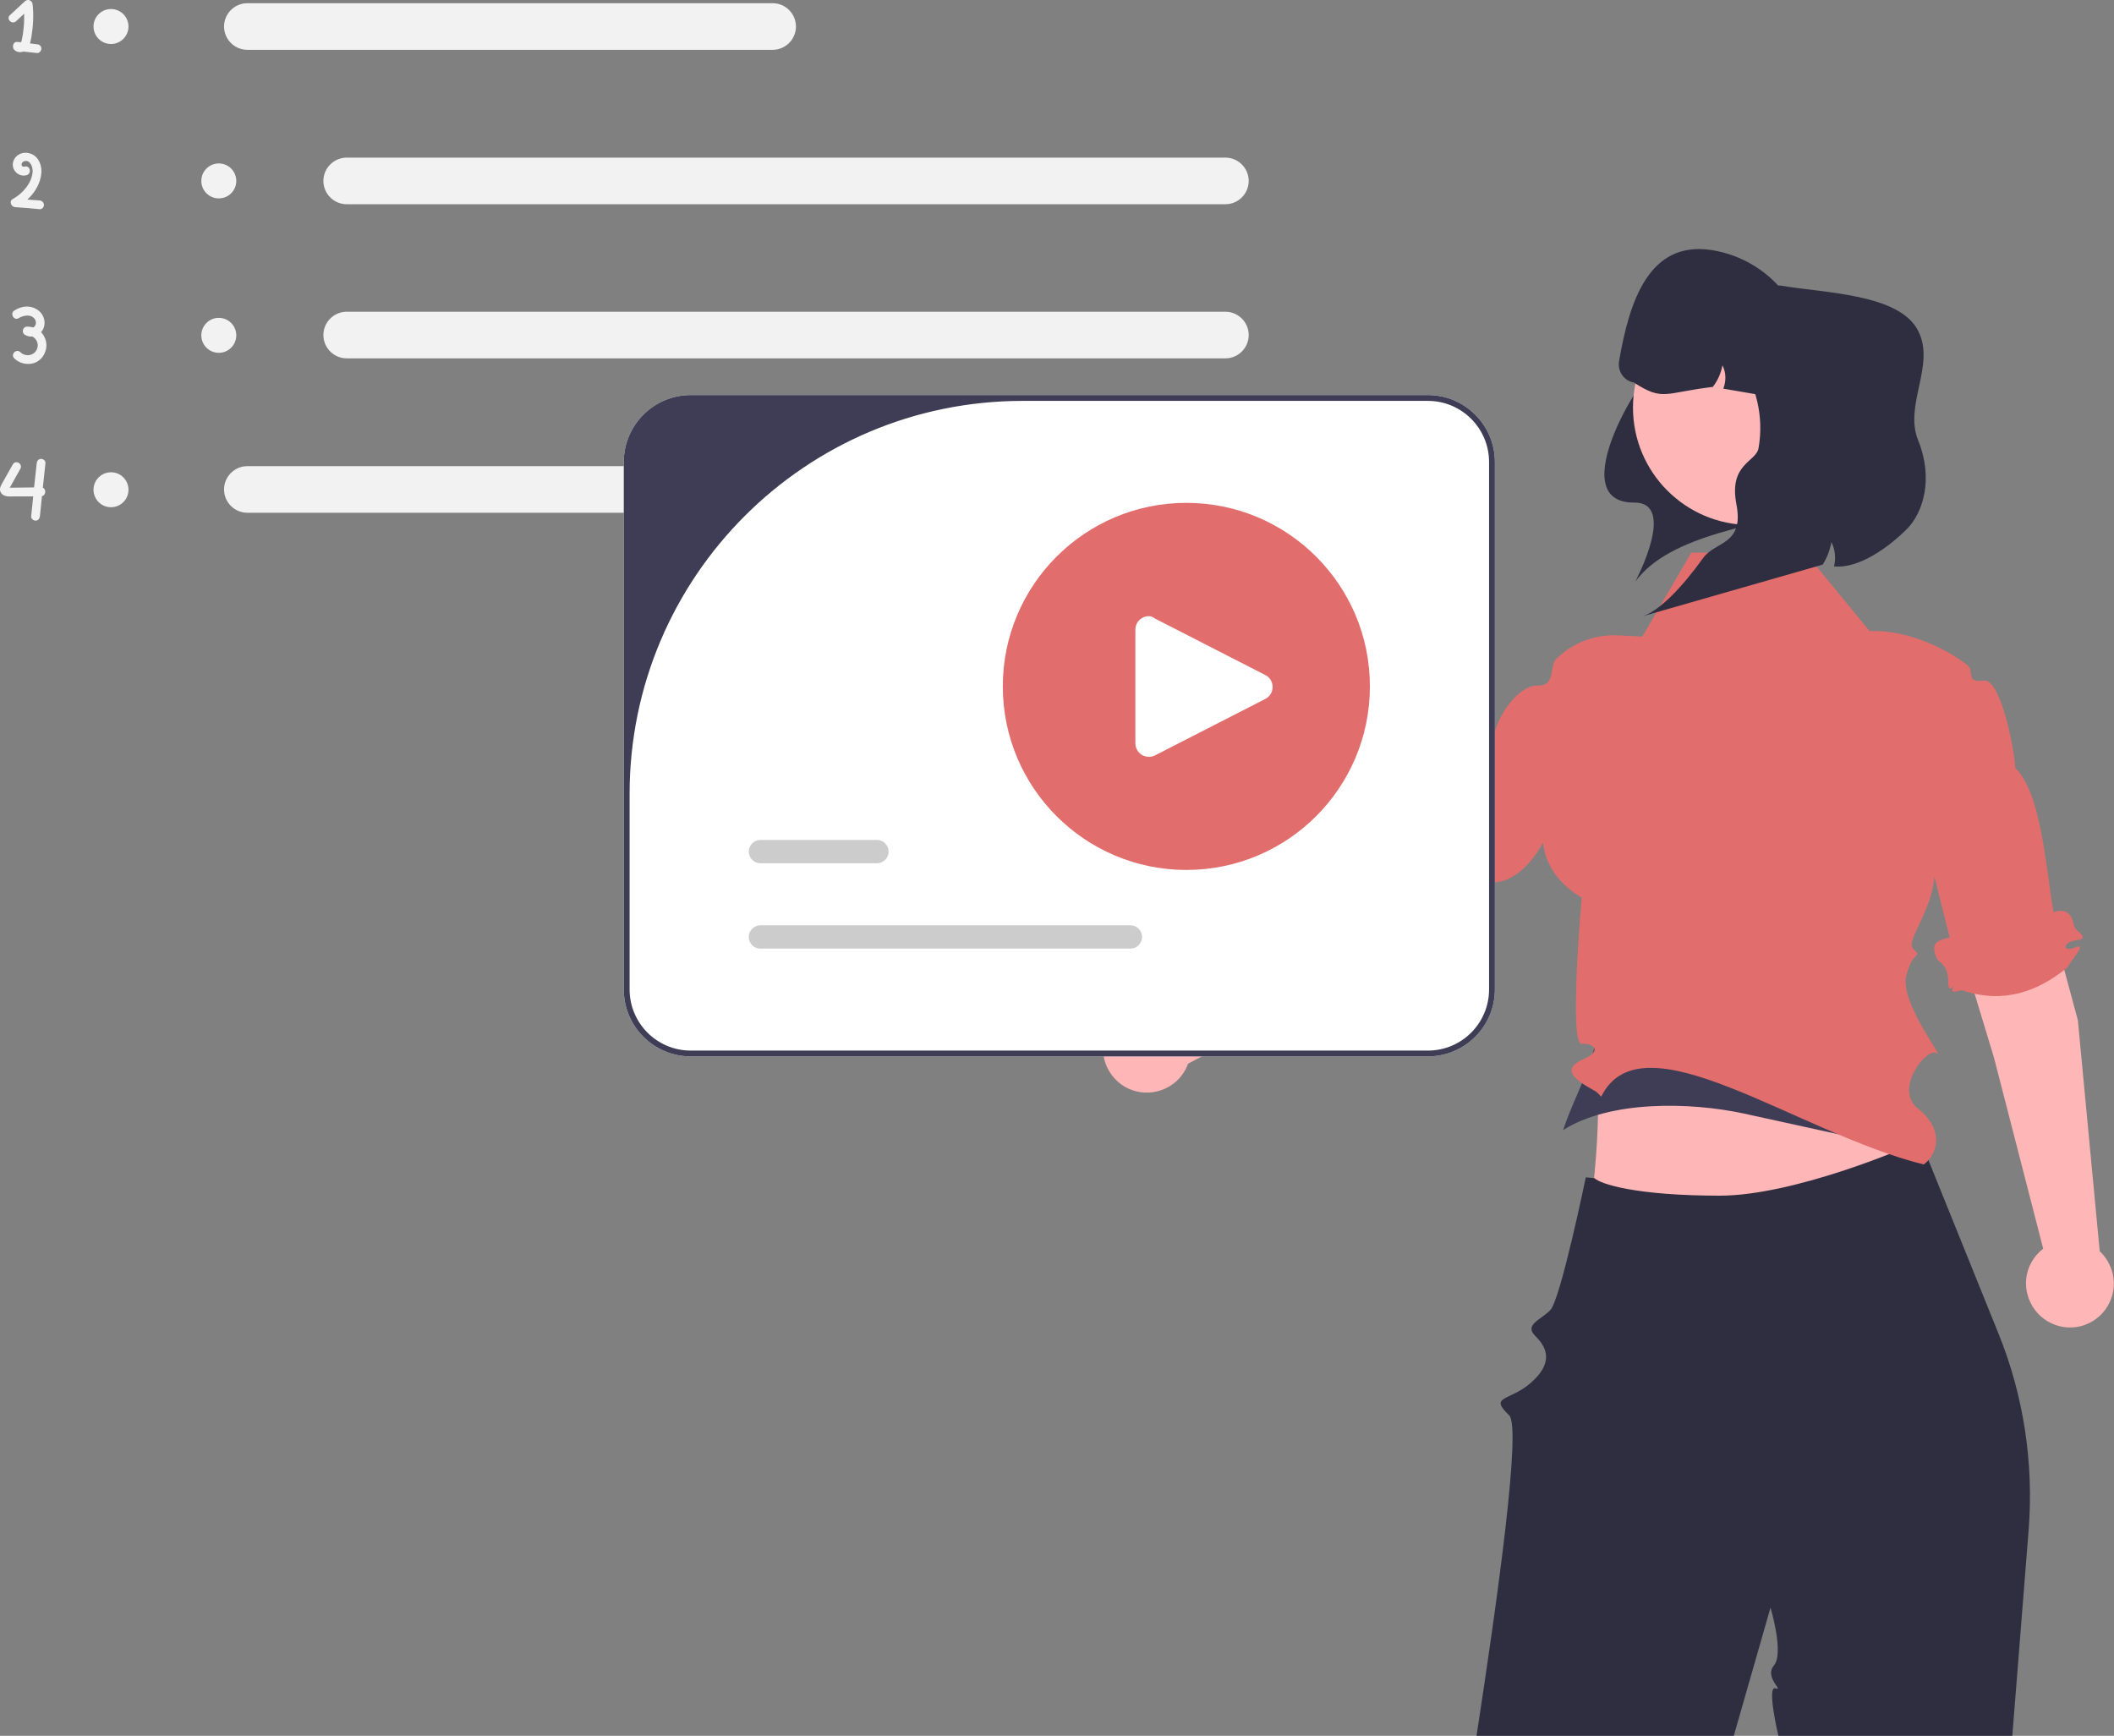 <?xml version="1.0" encoding="utf-8"?>
<!-- Generator: Adobe Illustrator 19.0.0, SVG Export Plug-In . SVG Version: 6.00 Build 0)  -->
<svg version="1.1" id="Capa_1" xmlns="http://www.w3.org/2000/svg" xmlns:xlink="http://www.w3.org/1999/xlink" x="0px" y="0px"
	 viewBox="65 123.1 725.6 595.8" style="enable-background:new 65 123.1 725.6 595.8;" xml:space="preserve">
<rect x="65" y="123.1" width="725.6" height="595.8" fill="#808080" stroke="none"/>
<style type="text/css">
	.st0{fill:#FFB6B6;}
	.st1{fill:#3F3D56;}
	.st2{fill:#2F2E41;}
	.st3{fill:#F2F2F2;}
	.st4{fill:#E16E6C;}
	.st5{fill:#FFFFFF;}
	.st6{fill:#CCCCCC;}
</style>
<path class="st0" d="M612.3,466c2.3,30.3,1.8,58.7-3.7,83.6l80.9-0.1l36.6-25.5c-10-33.6-16.8-39.3-9.3-62.7L612.3,466z"/>
<path class="st1" d="M613.3,464.4c2.3,19.8-6.3,30.3-11.8,46.6v0c16-10.2,43.4-9.7,62-5.7l58,12.7c-10-21.9-11.3-41.3-3.8-56.6
	L613.3,464.4L613.3,464.4z"/>
<path class="st2" d="M724.2,514.6l26.7,66.1c8.7,21.4,12.2,44.6,10.4,67.6l-5.6,70.6h-80.3c0,0-4.1-17.3-1-16.3c3.1,1-4-3.7-0.5-7.9
	s-1.2-19.8-1.2-19.8s-5.1,17.9-12.6,44h-88.3c7.4-48.2,15.4-106,11.2-110c-7.2-6.9,0.3-4.7,7.7-11.4c7.5-6.7,5.3-11.9,1.3-15.8
	c-3.9-3.9,1.6-5.4,5.1-8.9c3.5-3.5,12.2-45.6,12.2-45.6c0.1,0,3,0.3,3,0.3c2,2,14.3,6,43,6c25,0,63.1-16,67.8-18.4
	C723.9,514.8,724.2,514.6,724.2,514.6L724.2,514.6z"/>
<g>
	<path class="st3" d="M149.9,124.2c-4.4,0-8,3.6-8,8c0,4.4,3.6,8,8,8h180.3c4.4,0,8-3.6,8-8s-3.6-8-8-8
		C330.2,124.2,149.9,124.2,149.9,124.2z"/>
	<path class="st3" d="M149.9,283.1c-4.4,0-8,3.6-8,8s3.6,8,8,8h180.3c4.4,0,8-3.6,8-8s-3.6-8-8-8H149.9z"/>
	<path class="st3" d="M184,177.2c-4.4,0-8,3.6-8,8s3.6,8,8,8h301.6c4.4,0,8-3.6,8-8s-3.6-8-8-8H184z"/>
	<path class="st3" d="M184,230.1c-4.4,0-8,3.6-8,8s3.6,8,8,8h301.6c4.4,0,8-3.6,8-8s-3.6-8-8-8H184z"/>
	<circle class="st3" cx="103.1" cy="132.2" r="6"/>
	<circle class="st3" cx="103.1" cy="291.2" r="6"/>
	<circle class="st3" cx="140.1" cy="185.2" r="6"/>
	<circle class="st3" cx="140.1" cy="238.2" r="6"/>
	<path class="st3" d="M77.7,138.3l-2.4-0.3c0.2-0.8,0.4-1.7,0.5-2.4c0.6-3.6,0.8-7.3,0.4-11c-0.1-1.3-1.6-2-2.6-1.1l-5.2,4.8
		c-1.4,1.3,0.7,3.4,2.1,2.1c0.9-0.9,1.9-1.7,2.8-2.6c0,1.7,0,3.3-0.2,5c-0.1,1.3-0.3,2.6-0.6,3.9c-0.1,0.3-0.1,0.7-0.3,0.9
		c-0.4,0-0.8-0.1-1.3-0.1c-1.4-0.2-1.8,1.7-1.1,2.6c0.8,0.9,2.1,1.1,3.2,0.7l4.7,0.5c0.8,0.1,1.5-0.8,1.5-1.5
		C79.2,138.9,78.5,138.3,77.7,138.3z M71.9,138C71.8,138,71.8,138,71.9,138C71.8,138,71.8,138,71.9,138z"/>
	<path class="st3" d="M78.5,191.9c-1.4-0.1-2.8-0.2-4.1-0.3c2.6-2.4,4.5-5.6,4.8-9.1c0.2-2.5-0.8-5.4-3.3-6.5
		c-2.4-1.1-5.4-0.2-6.3,2.4c-1,2.8,1.7,5.7,4.6,4.8c1.8-0.6,1.1-3.5-0.8-2.9c-0.4,0.1-1-0.1-1-0.7c0-0.6,0.5-1.1,1-1.2
		c2.1-0.5,2.9,2.2,2.8,3.7c-0.3,3.9-3.5,7.5-6.8,9.3c-1.4,0.7-0.6,2.7,0.8,2.8c2.8,0.2,5.6,0.4,8.4,0.7c0.8,0.1,1.5-0.7,1.5-1.5
		C80,192.5,79.3,191.9,78.5,191.9L78.5,191.9z"/>
	<path class="st3" d="M79.1,237.1c1.2-1.3,1.5-3.3,0.9-4.9c-0.6-1.9-2.3-3.2-4.2-3.7c-2.1-0.5-4.2,0.1-5.9,1.2
		c-1.6,1-0.1,3.6,1.5,2.6c1.7-1,4.3-1.5,5.6,0.4c0.4,0.7,0.5,1.7-0.1,2.4c-0.2,0.2-0.3,0.3-0.5,0.4c-0.7-0.2-1.4-0.3-2.1-0.3
		c-1.5,0-2,2-0.8,2.8c0.8,0.5,1.7,0.7,2.6,0.6c1.5,0.8,2.3,2.6,1.6,4.3c-0.9,2.3-3.9,2.8-5.7,1.1c-1.4-1.4-3.5,0.8-2.1,2.1
		c1.6,1.6,3.9,2.2,6.1,1.8c2.1-0.4,3.8-2,4.5-4C81.5,241.4,80.7,238.8,79.1,237.1L79.1,237.1z"/>
	<path class="st3" d="M79.7,290.5c0.3-2.8,0.6-5.6,0.9-8.4c0.1-0.8-0.7-1.5-1.5-1.5c-0.9,0-1.4,0.7-1.5,1.5l-0.9,8.3
		c-2.8,0-5.6,0.1-8.4,0.1c0,0,0,0,0,0l0,0l0.4-0.6c0.2-0.4,0.4-0.7,0.6-1.1L72,284c0.9-1.7-1.6-3.2-2.6-1.5c-1,1.8-2.1,3.7-3.1,5.5
		c-0.5,0.9-1.2,1.9-1.3,2.9c-0.1,1.1,0.7,2.1,1.8,2.4c0.9,0.3,1.8,0.2,2.7,0.2l3.1,0c1.3,0,2.5,0,3.8,0c-0.2,2.3-0.5,4.5-0.7,6.8
		c-0.1,0.8,0.7,1.5,1.5,1.5c0.9,0,1.4-0.7,1.5-1.5c0.2-2.3,0.5-4.6,0.7-6.9C80.8,293.1,80.9,291,79.7,290.5z M67.7,290.5
		C67.6,290.5,67.6,290.4,67.7,290.5L67.7,290.5z"/>
</g>
<path class="st0" d="M778.2,473.3l-27.9-103.4c-2.5-9.1-11.8-14.5-21-12.2h0c-9.6,2.5-15.2,12.5-12.2,21.9l32.3,106.5l16.9,65.6
	c-4.7,3.6-7,9.7-5.4,15.7c2.1,8.1,10.3,12.9,18.3,10.9c8.1-2.1,12.9-10.3,10.9-18.3c-0.8-2.9-2.3-5.5-4.4-7.4L778.2,473.3
	L778.2,473.3z"/>
<path class="st0" d="M543.2,451l84.9-65.3c7.5-5.8,8.9-16.5,3.3-24v0c-5.9-7.9-17.3-9.3-24.9-2.9l-86.1,70.6L466.2,470
	c-5.1-2.9-11.6-2.8-16.6,1c-6.7,5-8,14.4-3,21.1s14.4,8,21.1,3c2.4-1.8,4.1-4.2,5.1-6.9L543.2,451z"/>
<path class="st4" d="M684.6,312.8h-39.1l-16.8,28.8l-8-0.4c-8.3-0.5-15.9,2.6-21.4,7.9c-2.8,2.6,0,9.5-6.6,9.3
	c-7.9-0.1-17.5,15.5-15,23.6v44c12.6-0.5,23.2-20.7,23-37c0,0-18.2,27,7.2,42.2c0,0-4.5,50.5,0,50.2s6.8,2.6,0.7,5.2
	c-11,4.6,3.2,10.1,4.6,11.5c0.9,0.9,1.4,1.4,1.4,1.4c14-28.4,67,12.4,110.7,23.3c5-3.8,7-12.1-2-19.2c-8.5-6.7,3.2-21.3,6.4-19
	c3.1,2.3-12.7-17.3-10.4-26.6c2.3-9.3,5.8-5.8,2.3-9.3c-3.5-3.5,14.7-21.4,4-38.1l8.6,34.3c-5.8,1.1-6.2,3.1-4.4,7.2
	c0.6,1.4,3.9,1.9,3.9,8s3.8-2.2,1.9,1.4c-1.9,3.6,2,1.1,3.1,1.6c14.1,4.6,25.7,0.4,36-8c0.7-1.9,7.1-8.7,2.6-6.8s-4.5-1.9,0.5-2.5
	s-0.6-3.1-0.9-4.9c-0.6-3.2-2.1-6.4-7.1-4.7c-2.7-16.8-4.4-41.2-13.1-49.5c0-4.3-4.7-31-10.9-30c-6.1,1-3.3-3.5-5.3-5.1
	c-9-7.2-22.1-11.9-31.7-11.9h-2.1L684.6,312.8L684.6,312.8z"/>
<path class="st2" d="M696.1,296c-28.4,7.4-57.8,10.5-69.8,26.7c0,0,14.5-27.2-0.4-27.1c-25,0.2,2.6-45.9,11.9-51.5
	c15.5-9.3,52.2-2.9,52.2-2.9l18.3,22.9L696.1,296L696.1,296z"/>
<circle class="st0" cx="665.8" cy="263" r="40.3"/>
<path class="st2" d="M685.1,254.3l-1.2,6.9l-27.4-4.7c1-2.6,1-5.5-0.3-8c-0.5,2.7-1.6,5.2-3.3,7.4c-16.7,2-17,5-27.1-1.5
	c-3.4-0.6-5.6-3.8-5.1-7.2v0c3.6-21.1,10.4-41.4,31.6-38.3c11,1.7,20.2,7.7,26.2,16.1C684.3,233.3,687,243.7,685.1,254.3z"/>
<path class="st2" d="M668.6,276.9c3.8-22-11-42.8-32.9-46.6c-2.7-0.5-5.4-0.6-8-0.6c3.8-4.3,9.1-7.3,15-8.1l33.3-0.5
	c15.2,2.6,41,2.8,47.4,15.6c6,11.8-5,25.4,0,37.6c5.4,13.4,1.5,24.9-3.8,30.3c-6.2,6.2-16.5,13.8-25.1,12.9c0.7-2.8,0.4-5.8-0.9-8.3
	c-0.5,2.7-1.5,5.4-3,7.7l-61.7,17.7c5.9-2,13.6-10.1,20.7-20c4.2-5.8,14.1-4.4,11.4-18.4S667.8,281.7,668.6,276.9L668.6,276.9z"/>
<path class="st5" d="M555.1,485.7h-253c-12.7,0-23-10.3-23-23v-181c0-12.7,10.3-23,23-23h253c12.7,0,23,10.3,23,23v181
	C578.1,475.4,567.8,485.7,555.1,485.7L555.1,485.7z"/>
<path class="st1" d="M555.1,485.7h-253c-12.7,0-23-10.3-23-23v-181c0-12.7,10.3-23,23-23h253c12.7,0,23,10.3,23,23v181
	C578.1,475.4,567.8,485.7,555.1,485.7L555.1,485.7z M416,260.7c-74.5,0-134.9,60.4-134.9,134.9v67.1c0,11.6,9.4,21,21,21h253
	c11.6,0,21-9.4,21-21v-181c0-11.6-9.4-21-21-21H416L416,260.7z"/>
<g>
	<g>
		<path class="st6" d="M366,419.4h-40c-2.2,0-4-1.8-4-4s1.8-4,4-4h40c2.2,0,4,1.8,4,4S368.2,419.4,366,419.4z"/>
		<path class="st6" d="M453,448.7H326c-2.2,0-4-1.8-4-4s1.8-4,4-4h127c2.2,0,4,1.8,4,4S455.2,448.7,453,448.7z"/>
	</g>
	<circle class="st4" cx="472.2" cy="358.7" r="63"/>
	<path class="st5" d="M459.3,334.6c-0.8,0-1.7,0.2-2.4,0.7c-1.4,0.8-2.2,2.3-2.2,4v38.9c0,1.6,0.8,3.1,2.2,4
		c1.4,0.8,3.1,0.9,4.5,0.2l37.9-19.4c1.6-0.8,2.5-2.4,2.5-4.1s-0.9-3.3-2.5-4.1l-37.9-19.4C460.7,334.8,460,334.6,459.3,334.6
		L459.3,334.6z"/>
</g>
</svg>
